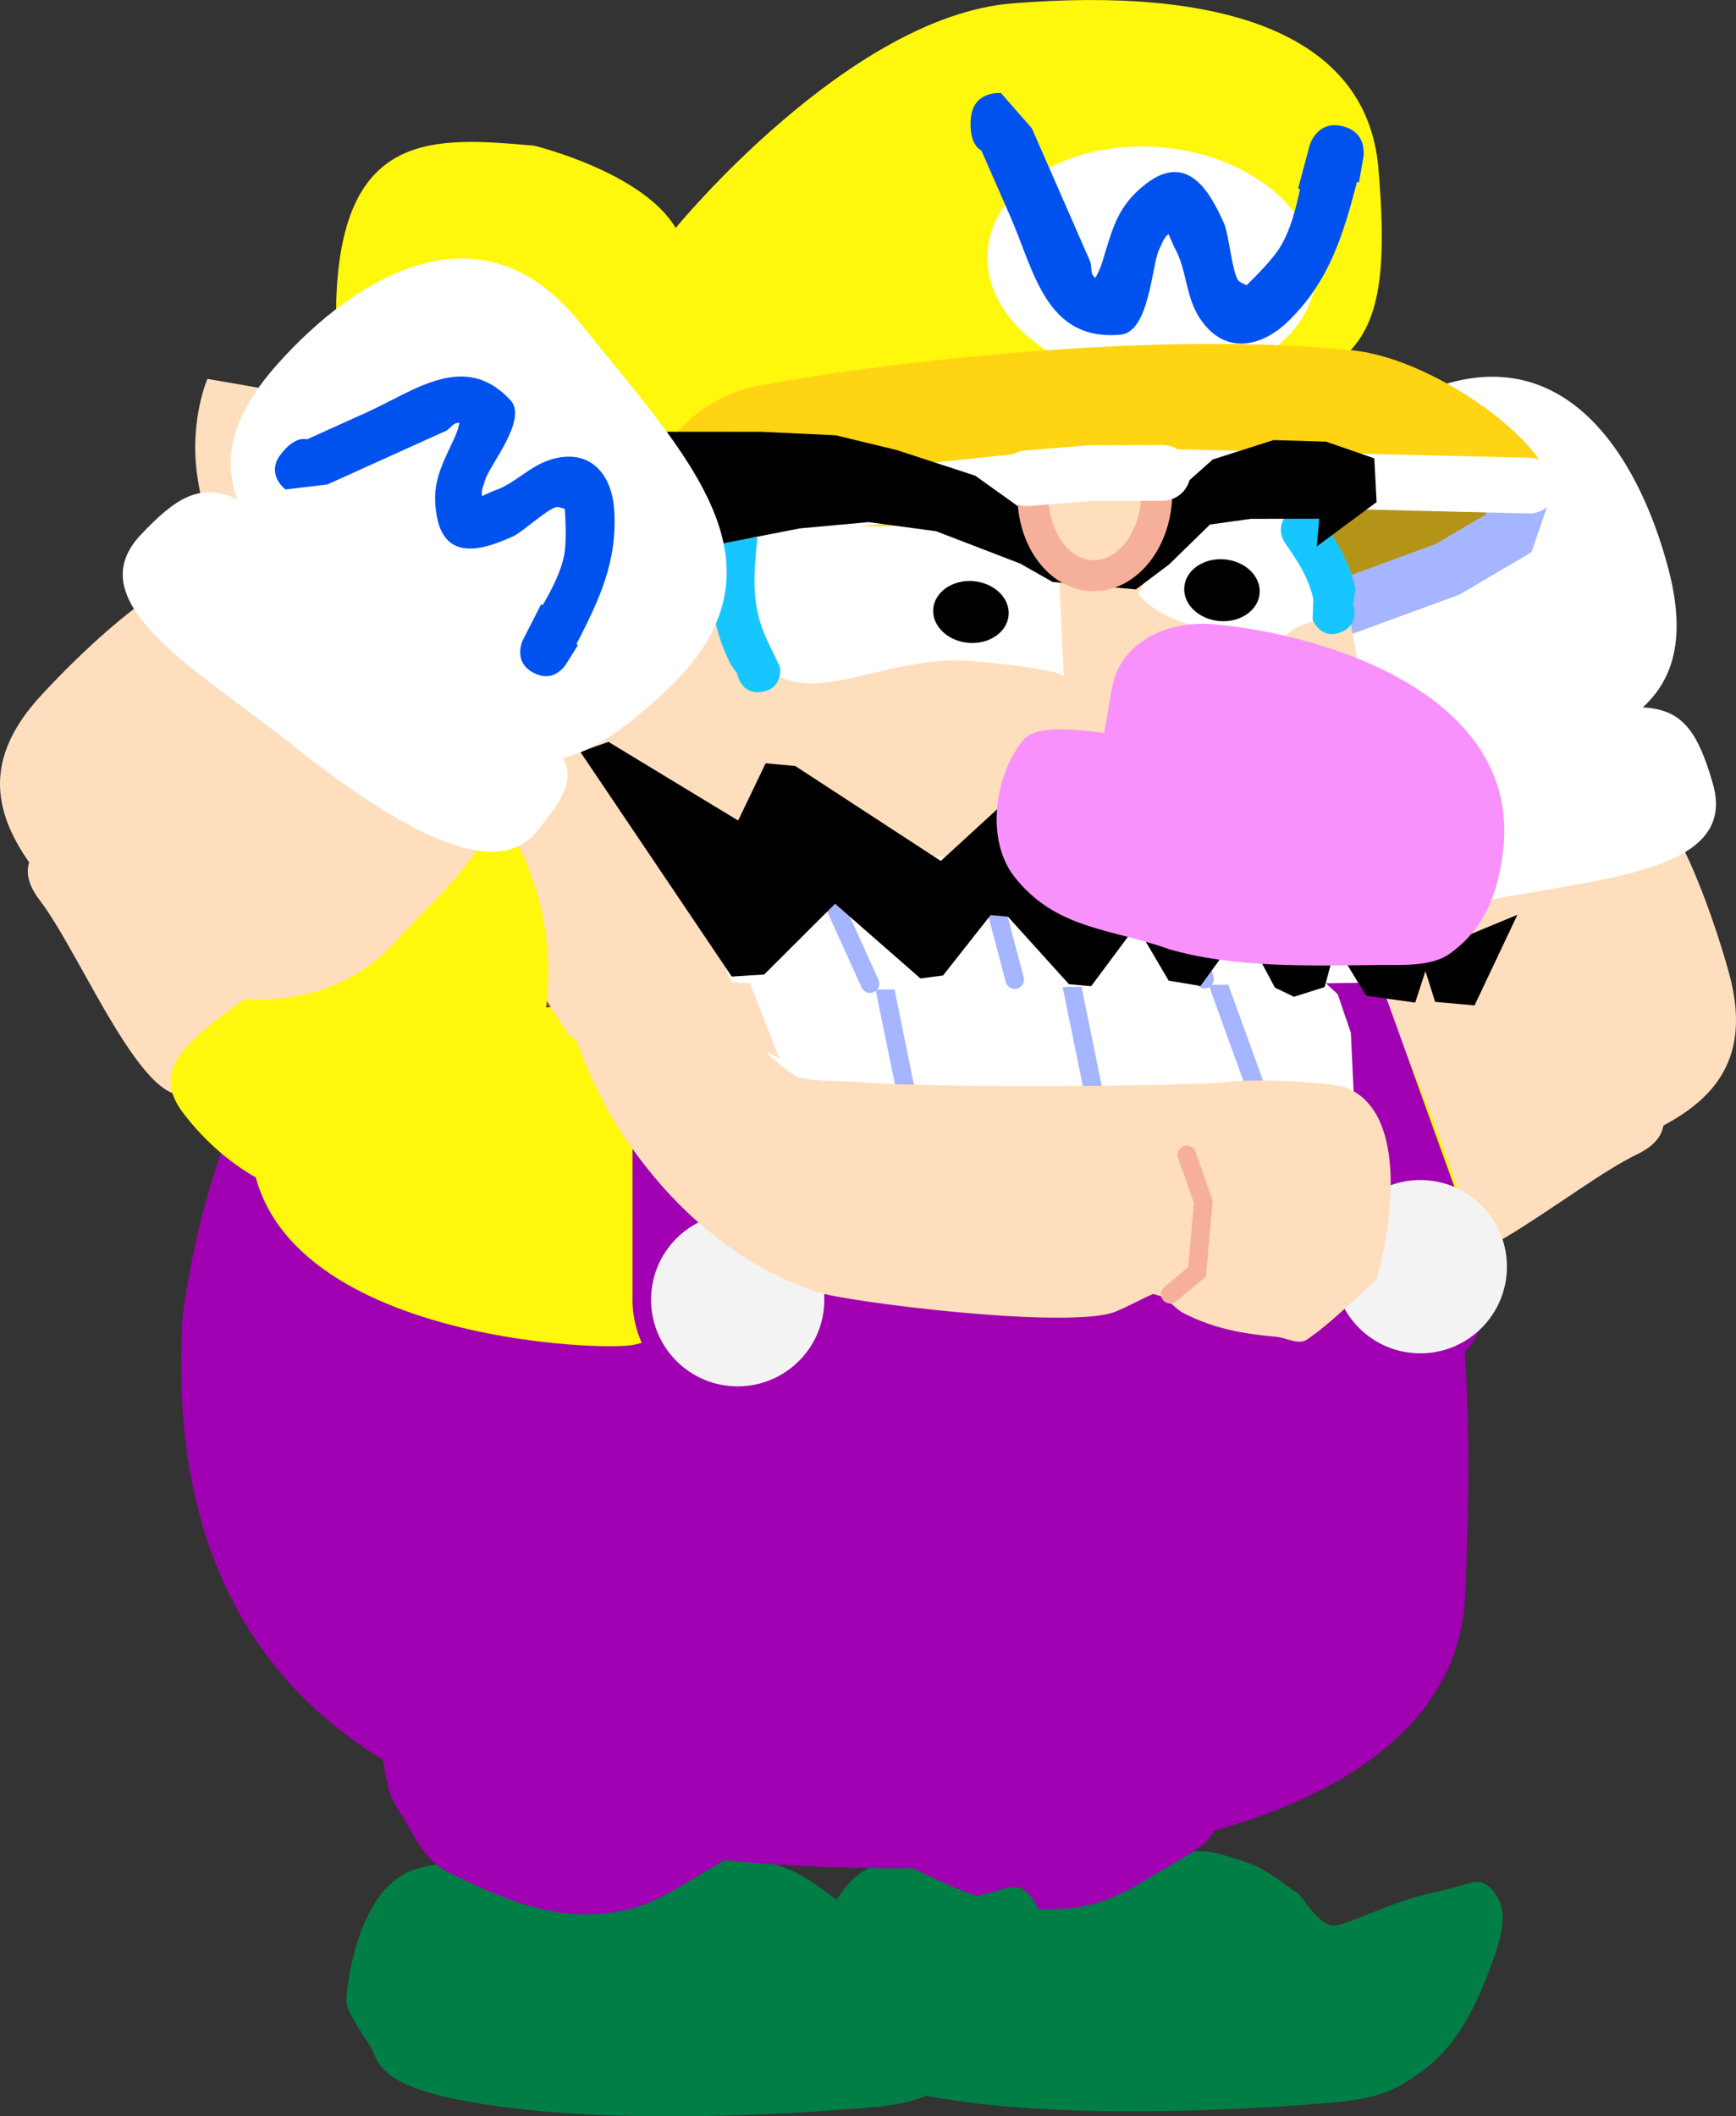 <svg version="1.1" xmlns="http://www.w3.org/2000/svg" xmlns:xlink="http://www.w3.org/1999/xlink" width="140.286" height="170.951" viewBox="0,0,140.286,170.951"><rect x="0" y="0" width="140.286" height="170.951" fill="#333333" stroke="none"/><g transform="translate(-179.221,-103.446)"><g data-paper-data="{&quot;isPaintingLayer&quot;:true}" fill-rule="nonzero" stroke-linejoin="miter" stroke-miterlimit="10" stroke-dasharray="" stroke-dashoffset="0" style="mix-blend-mode: normal"><g data-paper-data="{&quot;origPos&quot;:null}" stroke-width="0" stroke-linecap="round"><path d="M276.667,253c0.506,0 2.909,0.669 4.048,1.19c1.338,0.613 2.814,1.854 3.445,2.242c0.21,0.129 1.709,2.613 2.84,2.567c1.131,-0.045 4.772,-2.005 8,-2.667c3.228,-0.662 3.79,-1.555 5,0c1.21,1.555 0.526,3.745 -0.333,6c-0.859,2.255 -2.155,5.653 -5,8c-2.845,2.347 -4.85,2.715 -8.333,3c-3.483,0.285 -17.356,1.339 -28.333,0c-10.977,-1.339 -10.634,-3.532 -11.467,-5c-0.251,-0.442 -1.973,-2.814 -1.933,-3.667c0.098,-2.097 1.212,-9.061 5.333,-10.533c4.122,-1.472 15.664,-1.133 26.733,-1.133z" data-paper-data="{&quot;origPos&quot;:null}" fill="#007e45" stroke="#000000"/><path d="M249.667,250.667c-1.739,-3.082 -1.403,-1.297 -2.667,-8.667c-1.263,-7.37 -1.598,-11.317 -1.333,-14.667c0.293,-3.705 27.168,-4.48 33.333,-1.667c6.166,2.813 1.163,14.489 1,17.333c-0.117,2.047 -0.923,5.026 -2,7c-1.077,1.974 -0.574,2.03 -4,4c-3.426,1.97 -5.169,3.455 -9.333,3.667c-4.165,0.212 -8.047,-1.6 -10.333,-2.667c-2.286,-1.067 -2.928,-1.251 -4.667,-4.333z" data-paper-data="{&quot;origPos&quot;:null}" fill="#a000b2" stroke="#b100c6"/></g><g data-paper-data="{&quot;origPos&quot;:null}" stroke-width="0" stroke-linecap="round"><path d="M239.267,253.4c0.506,0 2.909,0.669 4.048,1.19c1.338,0.613 2.814,1.854 3.445,2.242c0.21,0.129 1.709,2.613 2.84,2.567c1.131,-0.045 4.772,-2.005 8,-2.667c3.228,-0.662 3.79,-1.555 5,0c1.21,1.555 0.526,3.745 -0.333,6c-0.859,2.255 -2.155,5.653 -5,8c-2.845,2.347 -4.85,2.715 -8.333,3c-3.483,0.285 -17.356,1.339 -28.333,0c-10.977,-1.339 -10.634,-3.532 -11.467,-5c-0.251,-0.442 -1.973,-2.814 -1.933,-3.667c0.098,-2.097 1.212,-9.061 5.333,-10.533c4.122,-1.472 15.664,-1.133 26.733,-1.133z" data-paper-data="{&quot;origPos&quot;:null}" fill="#007e45" stroke="#000000"/><path d="M212.267,251.067c-1.739,-3.082 -1.403,-1.297 -2.667,-8.667c-1.263,-7.37 -1.598,-11.317 -1.333,-14.667c0.293,-3.705 27.168,-4.48 33.333,-1.667c6.166,2.813 1.163,14.489 1,17.333c-0.117,2.047 -0.923,5.026 -2,7c-1.077,1.974 -0.574,2.03 -4,4c-3.426,1.97 -5.169,3.455 -9.333,3.667c-4.165,0.212 -8.047,-1.6 -10.333,-2.667c-2.286,-1.067 -2.928,-1.251 -4.667,-4.333z" data-paper-data="{&quot;origPos&quot;:null}" fill="#a000b2" stroke="#b100c6"/></g><g data-paper-data="{&quot;origRot&quot;:0}" stroke-width="0" stroke-linecap="butt"><g data-paper-data="{&quot;origPos&quot;:null}" stroke="none"><path d="M307.278,180.61c4.536,9.462 9.306,13.65 4.201,16.097c-5.105,2.447 -15.669,11.761 -18,8.225c-1.95,-2.958 -14.149,-26.05 -13.761,-29.572c0.302,-2.74 6.691,-3.664 17.365,-8.781c5.105,-2.447 5.658,4.568 10.194,14.031z" data-paper-data="{&quot;origRot&quot;:0,&quot;origPos&quot;:null}" fill="#ffdebd"/><path d="M290.178,190.451c4.536,9.462 8.213,13.884 3.108,16.332c-5.105,2.447 -11.844,2.937 -14.175,-0.599c-2.418,-1.943 -8.993,-5.201 -8.605,-8.723c-2.432,-6.956 1.301,-19.203 11.975,-24.32c3.934,-1.51 3.16,7.848 7.696,17.311z" data-paper-data="{&quot;origRot&quot;:0,&quot;origPos&quot;:null}" fill="#fff70c"/></g><g data-paper-data="{&quot;origPos&quot;:null}"><path d="M288.38,168.748c8.595,-2.419 12.438,-6.364 20.971,-3.734c4.65,1.433 8.226,12.176 9.544,16.86c2.356,8.373 -2.175,12.281 -12.143,15.087c-9.968,2.805 -19.959,-1.708 -22.316,-10.081c-2.356,-8.373 -6.025,-15.326 3.943,-18.131z" data-paper-data="{&quot;origPos&quot;:null,&quot;origRot&quot;:0}" fill="#ffdebd" stroke="#ffdebd"/><g data-paper-data="{&quot;origPos&quot;:null,&quot;origRot&quot;:0}" fill="#ffffff" stroke="none"><path d="M274.151,158.823c-5.174,-14.06 7.036,-17.818 19.621,-23.504c11.533,-5.211 17.79,4.683 20.262,14.04c3.408,12.898 -6.568,14.43 -18.972,16.942c-12.404,2.513 -16.08,5.65 -20.911,-7.478z" data-paper-data="{&quot;origRot&quot;:0,&quot;origPos&quot;:null}"/><path d="M278.288,173.698c-2.124,-8.984 1.328,-6.378 19.062,-10.453c15.567,-3.577 17.958,-4.576 20.289,3.507c2.084,7.225 -9.221,7.586 -18.795,9.538c-9.574,1.952 -19.316,2.654 -20.556,-2.592z" data-paper-data="{&quot;origRot&quot;:0,&quot;origPos&quot;:null}"/></g></g></g><g><path d="M230.78,172.594c15.385,0.652 40.712,-3.729 52.221,5.211c15.448,11.999 15.374,36.695 14.621,54.488c-0.695,16.401 -23.959,23.139 -52.409,21.933c-28.45,-1.205 -53.396,-10.505 -51.215,-44.647c1.749,-12.465 8.333,-38.19 36.783,-36.985z" data-paper-data="{&quot;origPos&quot;:null,&quot;index&quot;:null}" fill="#a000b2" stroke="none" stroke-width="0" stroke-linecap="butt"/><path d="M236.508,167.331c15.385,0.652 36.11,-1.421 47.619,7.519c7.791,6.052 14.706,30.339 14.706,30.339c0,0 -36.785,-4.311 -46.07,-0.82c-4.163,1.566 -16.746,6.429 -22.28,7.696c-2.9,0.664 -34.295,-0.687 -30.75,-19.759c1.749,-12.465 8.325,-26.18 36.775,-24.975z" data-paper-data="{&quot;origPos&quot;:null,&quot;index&quot;:null}" fill="#fff70c" stroke="none" stroke-width="0" stroke-linecap="butt"/><path d="M238.834,208.434l0.004,-35.532" data-paper-data="{&quot;origPos&quot;:null}" fill="none" stroke="#a000b2" stroke-width="17" stroke-linecap="round"/><path d="M245.827,208.73c-0.164,3.863 -3.427,6.861 -7.29,6.697c-3.863,-0.164 -6.861,-3.427 -6.697,-7.29c0.164,-3.863 3.427,-6.861 7.29,-6.697c3.863,0.164 6.861,3.427 6.697,7.29z" data-paper-data="{&quot;origPos&quot;:null}" fill="#f3f3f3" stroke="none" stroke-width="0" stroke-linecap="butt"/><path d="M276.376,172.243l7.354,11.594l8.696,24.112" data-paper-data="{&quot;origPos&quot;:null,&quot;origRot&quot;:0}" fill="none" stroke="#a000b2" stroke-width="14" stroke-linecap="round"/><path d="M300.99,206.062c-0.164,3.863 -3.427,6.861 -7.29,6.697c-3.863,-0.164 -6.861,-3.427 -6.697,-7.29c0.164,-3.863 3.427,-6.861 7.29,-6.697c3.863,0.164 6.861,3.427 6.697,7.29z" data-paper-data="{&quot;origPos&quot;:null}" fill="#f3f3f3" stroke="none" stroke-width="0" stroke-linecap="butt"/></g><g><g data-paper-data="{&quot;origPos&quot;:null}"><path d="M279.007,160.599l-2.797,5.106l5.185,28.237l-42.551,0.566l-3.534,-1.653l-2.243,-4.885l-4.883,-27.876l33.225,-1.06z" data-paper-data="{&quot;origPos&quot;:null}" fill="#a10114" stroke="#a10114" stroke-width="0.5" stroke-linecap="round"/><path d="M230.498,179.857c-0.729,-5.01 5.03,-9.996 12.863,-11.136c7.833,-1.141 14.775,1.996 15.504,7.006c0.729,5.01 -5.03,9.996 -12.863,11.136c-7.833,1.141 -14.775,-1.996 -15.504,-7.006z" data-paper-data="{&quot;origPos&quot;:null,&quot;origRot&quot;:0}" fill="#f4c4f6" stroke="none" stroke-width="0" stroke-linecap="butt"/><g data-paper-data="{&quot;origPos&quot;:null}" stroke-linecap="round"><path d="M241.317,193.054l-3.733,-10.706l40.286,-1.436l6.67,0.259l2.781,2.59l1.062,3.106l0.346,7.393z" data-paper-data="{&quot;origPos&quot;:null}" fill="#ffffff" stroke="#000000" stroke-width="0"/><path d="M277.147,181.516l3.762,10.374" data-paper-data="{&quot;origPos&quot;:null}" fill="none" stroke="#a5b5ff" stroke-width="1.5"/><path d="M267.608,191.761l-1.967,-9.645" data-paper-data="{&quot;origPos&quot;:null,&quot;origRot&quot;:0}" fill="none" stroke="#a5b5ff" stroke-width="1.5"/><path d="M252.52,192.092l-1.967,-9.645" data-paper-data="{&quot;origPos&quot;:null,&quot;origRot&quot;:0}" fill="none" stroke="#a5b5ff" stroke-width="1.5"/></g><g data-paper-data="{&quot;origPos&quot;:null}"><path d="M228.98,156.581c3.375,0.993 3.622,5.732 3.653,6.02c0.178,1.629 8.941,25.031 9.587,26.361c-2.853,-1.701 1.141,1.384 1.34,1.447c1.455,0.461 3.455,0.307 4.98,0.443c5.858,0.521 27.433,0.337 29.761,-0.006c1.875,-0.276 8.515,-0.064 9.85,0.517c4.951,2.155 3.468,11.486 2.289,15.494c-1.867,1.597 -3.572,3.405 -5.6,4.792c-0.688,0.47 -1.66,-0.148 -2.49,-0.222c-2.699,-0.24 -4.971,-0.643 -7.435,-1.879c-0.632,-0.317 -1.075,-0.927 -1.676,-1.299c-0.18,-0.111 -0.541,-0.197 -0.832,-0.283c-1.04,0.444 -2.02,1.028 -3.072,1.441c-3.696,1.451 -21.675,-0.777 -24.132,-1.605c-6.941,-2.34 -12.457,-7.509 -16.28,-13.678c-4.285,-7.152 -5.43,-14.705 -6.564,-22.798c-0.403,-2.88 0.413,-11.362 0.413,-11.362c0,0 1.411,-4.797 6.208,-3.386z" data-paper-data="{&quot;origPos&quot;:null}" fill="#ffdebd" stroke="none" stroke-width="0.5" stroke-linecap="butt"/><path d="M275.124,196.73l1.335,3.8l-0.236,2.656l-0.266,2.988l-2.169,1.815" data-paper-data="{&quot;origPos&quot;:null}" fill="none" stroke="#f6b09a" stroke-width="1.5" stroke-linecap="round"/></g></g><g data-paper-data="{&quot;origPos&quot;:null}"><path d="M303.75,145.287c-0.962,3.723 -13.861,7.401 -23.676,6.528c-7.909,-0.704 -5.35,-7.258 -5.027,-10.888c0.323,-3.631 15.753,-1.46 23.662,-0.756c7.909,0.704 5.664,2.707 5.041,5.117z" data-paper-data="{&quot;origPos&quot;:null}" fill="#b49416" stroke="none" stroke-width="0" stroke-linecap="butt"/><path d="M302.465,142.642l-1.35,3.896l-4.944,2.907l-11.761,4.308" data-paper-data="{&quot;origPos&quot;:null}" fill="none" stroke="#a5b5ff" stroke-width="4.5" stroke-linecap="round"/><path d="M214.895,163.605c2.833,0.273 4.211,1.295 6.392,2.944c3.988,3.336 7.672,9.64 6.233,14.948c-1.242,4.582 -7.717,4.131 -10.099,0.794c-0.033,-0.068 -0.217,-2.283 -0.303,-2.475c-0.866,-1.939 -4.162,-1.997 -5.515,-4.125c-1.236,-1.944 0.212,-7.371 0.409,-9.581c0,0 1.773,-2.861 2.884,-2.504z" data-paper-data="{&quot;origPos&quot;:null}" fill="#8e4108" stroke="none" stroke-width="0.5" stroke-linecap="butt"/><path d="M225.293,187.214c0,0 -4.368,-6.612 -5.954,-9.519c-1.133,-2.135 -1.547,-4.221 -2.263,-6.461c-0.309,-0.967 -1.734,-2.788 -1.662,-3.768c0.018,-0.246 -1.017,-0.775 -1.868,-1.161c-1.684,-0.763 -3.433,-1.634 -5.025,-2.57c-2.958,-1.738 -5.34,-4.516 -7.181,-7.373c-2.897,-4.516 -5.545,-9.439 -6.217,-14.77c-0.545,-4.323 0.86,-7.541 0.86,-7.541c0,0 12.74,2.203 13.167,2.324c2.007,0.569 8.434,1.127 12.641,2.692c2.042,0.759 3.877,1.34 5.447,2.787c0.594,0.548 1.667,2.554 1.971,2.575c2.694,0.188 6.803,-1.852 9.377,-2.625c6.973,-2.095 42.287,-2.27 46.918,1.795c0.665,0.584 0.736,1.611 1.077,2.428c1.249,2.99 4.734,24.288 4.943,28.316c0.111,2.133 -1.642,4.225 -2.97,5.51c-0.601,0.582 -6.998,0.384 -9.209,0.187c-10.65,-0.947 -21.253,-2.002 -31.947,-2.261c-2.666,-0.07 -6.213,0.113 -8.797,-0.617c-0.333,-0.094 -1.58,1.011 -1.364,1.37c1.045,1.738 2.367,10.15 2.367,10.15z" data-paper-data="{&quot;origPos&quot;:null}" fill="#ffdebd" stroke="none" stroke-width="0.5" stroke-linecap="butt"/><path d="M265.187,158.017c0,0 -0.944,-0.601 -7.325,-1.169c-6.381,-0.568 -12.024,3.243 -15.767,1.182c-3.254,-1.791 -3.43,-13.436 -1.431,-13.258c4.625,0.411 23.971,1.822 23.971,1.822l0.552,11.422z" data-paper-data="{&quot;origPos&quot;:null}" fill="#ffffff" stroke="#f6b09a" stroke-width="0" stroke-linecap="butt"/><path d="M271.224,151.397c0,0 2.18,-4.287 4.859,-5.391c2.789,-1.149 7.196,-1.468 7.196,-1.468c0,0 5.516,7.967 2,9.113c-4.043,1.318 0.272,1.53 -6.109,0.962c-6.381,-0.568 -7.946,-3.217 -7.946,-3.217z" data-paper-data="{&quot;index&quot;:null,&quot;origPos&quot;:null}" fill="#ffffff" stroke="#f6b09a" stroke-width="0" stroke-linecap="butt"/><path d="M240.785,159.333c-1.731,0.258 -1.989,-1.473 -1.989,-1.473l-0.52,-0.732c-2.016,-3.97 -1.635,-7.189 -1.253,-11.484c0,0 0.155,-1.743 1.898,-1.588c1.743,0.155 1.588,1.898 1.588,1.898c-0.328,3.683 -0.797,6.27 0.888,9.589l0.861,1.8c0,0 0.258,1.731 -1.473,1.989z" data-paper-data="{&quot;origPos&quot;:null}" fill="#18c6ff" stroke="none" stroke-width="0.5" stroke-linecap="butt"/><path d="M227.115,144.355l-0.006,-0.001c-0.107,-4.878 3.174,-5.095 6.969,-4.544c1.239,0.18 2.794,0.13 3.534,1.34c2.029,3.318 -0.159,5.299 -0.455,8.622c-0.547,3.847 -2.436,11.038 -7.696,7.401c-0.002,-0.001 -0.565,-2.384 -0.573,-2.416c-0.81,-3.224 -1.523,-6.363 -1.826,-9.685c0,0 -0.02,-0.222 0.033,-0.515l-0.016,0.001c0,0 0.007,-0.08 0.035,-0.204z" data-paper-data="{&quot;origPos&quot;:null}" fill="#8e4108" stroke="none" stroke-width="0.5" stroke-linecap="butt"/><path d="M287.547,154.527c-1.638,0.635 -2.255,-1.034 -2.255,-1.034l0.061,-1.643c-0.414,-1.793 -1.214,-2.999 -2.277,-4.52c0,0 -1.014,-1.451 0.412,-2.491c1.426,-1.04 2.441,0.412 2.441,0.412c1.317,1.885 2.304,3.484 2.831,5.769l-0.192,1.203c0,0 0.617,1.669 -1.021,2.304z" data-paper-data="{&quot;origPos&quot;:null}" fill="#18c6ff" stroke="none" stroke-width="0.5" stroke-linecap="butt"/><path d="M290.604,116.986c1.316,15.121 -1.942,15.684 -11.211,19.663c-13.507,5.797 -30.241,2.892 -44.488,7.06c-3.741,1.094 -12.648,-3.165 -16.588,-3.516c-8.057,-0.717 -12.141,-6.328 -11.922,-12.559c0.482,-13.745 7.937,-13.135 15.994,-12.418c0,0 8.749,2.118 11.434,6.644c0,0 13.95,-17.05 27.153,-18.135c16.996,-1.397 28.683,2.404 29.628,13.263z" data-paper-data="{&quot;origPos&quot;:null}" fill="#fff70c" stroke="none" stroke-width="0" stroke-linecap="butt"/><path d="M285.529,125.99c-0.465,5.226 -6.773,8.935 -14.089,8.284c-7.316,-0.651 -12.871,-5.415 -12.406,-10.641c0.465,-5.226 6.773,-8.935 14.089,-8.284c7.316,0.651 12.871,5.415 12.406,10.641z" data-paper-data="{&quot;origPos&quot;:null}" fill="#ffffff" stroke="none" stroke-width="0" stroke-linecap="butt"/><path d="M257.679,112.965c0.214,-2.217 2.431,-2.004 2.431,-2.004l2.497,2.854c0.782,1.785 1.565,3.571 2.347,5.356c0.782,1.785 1.565,3.571 2.347,5.356c0.168,0.383 0.02,0.894 0.279,1.222c0.04,0.05 0.096,0.096 0.161,0.138c0.261,-0.443 0.453,-0.931 0.613,-1.457c0.802,-2.64 1.208,-4.397 3.504,-6.157c3.442,-2.638 5.268,0.922 6.316,3.313c0.355,0.907 0.637,3.908 1.11,4.506c0.133,0.168 0.439,0.279 0.675,0.397c0.858,-0.84 2.164,-2.167 2.742,-3.134c0.794,-1.327 1.225,-2.983 1.579,-4.635l-0.159,-0.043l0.917,-3.425c0.069,-0.268 0.188,-0.522 0.351,-0.748c0.37,-0.557 1.083,-1.179 2.346,-0.857c0.022,0.005 0.044,0.011 0.065,0.017c1.258,0.349 1.567,1.242 1.611,1.911c0.023,0.22 0.013,0.439 -0.028,0.651l-0.344,1.947l-0.158,-0.028c-1.118,4.236 -2.205,7.994 -5.58,11.273c-1.944,1.888 -4.816,2.776 -6.868,0.098c-1.508,-1.967 -1.199,-4.187 -2.34,-6.143c-0.149,-0.34 -0.298,-0.68 -0.447,-1.02c-0.396,0.313 -0.56,0.843 -0.775,1.299c-0.577,1.225 -0.77,6.614 -3.089,6.826c-6.049,0.553 -6.982,-5.125 -8.908,-9.521c-0.782,-1.785 -1.565,-3.571 -2.347,-5.356c0,0 -1.061,-0.421 -0.848,-2.638z" data-paper-data="{&quot;origPos&quot;:null,&quot;origRot&quot;:0}" fill="#0052ef" stroke="none" stroke-width="0.5" stroke-linecap="butt"/><path d="M304.377,143.235c-0.296,0.836 -43.918,2.619 -56.095,2.741c-5.918,0.059 -17.751,-1.42 -17.454,-2.255c1.096,-3.089 3.821,-7.938 9.58,-9.087c6.96,-1.389 30.723,-4.676 48.116,-2.887c7.11,0.732 16.949,8.4 15.853,11.488z" data-paper-data="{&quot;origPos&quot;:null}" fill="#ffd412" stroke="none" stroke-width="0" stroke-linecap="butt"/><path d="M204.703,143.142l6.345,3.911c0,0 4.599,1.308 7.098,2.974c2.499,1.666 2.429,2.164 3.327,3.977c0.898,1.813 0.633,1.973 -0.207,2.324c-0.84,0.351 -3.996,1.141 -6.397,0.435c-2.401,-0.706 -3.386,-3.313 -3.386,-3.313l-0.474,-6.334" data-paper-data="{&quot;origPos&quot;:null}" fill="none" stroke="#f6b09a" stroke-width="3" stroke-linecap="round"/><path d="M234.892,145.165l31.839,-3.359l36.065,0.865" data-paper-data="{&quot;origPos&quot;:null}" fill="none" stroke="#ffffff" stroke-width="4.5" stroke-linecap="round"/><path d="M285.627,147.587l0.199,-2.241l-5.523,0.011l-3.304,0.459l-3.298,3.22l-2.69,2.02l-6.723,-0.598l-2.628,-1.489l-6.795,-2.612l-5.456,-0.736l-5.567,0.509l-11.494,2.24l-0.11,-10.049l8.533,0.006l5.999,0.283l4.914,1.19l6.342,2.07l4.012,2.867l3.94,0.852l4.051,-0.393l2.828,-0.752l4.361,-3.879l4.909,-1.571l4.255,0.128l3.896,1.35l0.188,3.531z" data-paper-data="{&quot;origPos&quot;:null}" fill="#000001" stroke="#ff0000" stroke-width="0" stroke-linecap="round"/><path d="M272.701,143.313c-0.032,3.643 -2.298,6.613 -5.062,6.635c-2.764,0.022 -4.979,-2.913 -4.948,-6.555c0.032,-3.643 1.884,-1.965 4.648,-1.987c2.764,-0.022 5.393,-1.736 5.361,1.907z" data-paper-data="{&quot;origPos&quot;:null,&quot;origRot&quot;:0}" fill="#ffdebd" stroke="#f6b09a" stroke-width="2.5" stroke-linecap="butt"/><path d="M262.223,142.075l5.124,-0.414l5.824,-0.017" data-paper-data="{&quot;origPos&quot;:null}" fill="none" stroke="#ffffff" stroke-width="4.5" stroke-linecap="round"/><g data-paper-data="{&quot;origPos&quot;:null,&quot;index&quot;:null}" stroke-linecap="round"><path d="M285.783,173.751l3.964,9.073l-40.943,0.578c0,0 -10.286,-0.55 -10.405,-0.641c-0.355,-0.275 -0.989,-2.482 -0.989,-2.482l-2.729,-7.627l2.87,-0.659z" data-paper-data="{&quot;origPos&quot;:null}" fill="#ffffff" stroke="#000000" stroke-width="0"/><path d="M245.542,174.11l3.988,8.794" data-paper-data="{&quot;origPos&quot;:null}" fill="none" stroke="#a5b5ff" stroke-width="1.5"/><path d="M261.22,182.579l-2.152,-8.152" data-paper-data="{&quot;origPos&quot;:null,&quot;origRot&quot;:0}" fill="none" stroke="#a5b5ff" stroke-width="1.5"/><path d="M276.558,182.537l-2.152,-8.152" data-paper-data="{&quot;origPos&quot;:null,&quot;origRot&quot;:0}" fill="none" stroke="#a5b5ff" stroke-width="1.5"/></g><path d="M301.843,177.337l-3.462,7.322l-3.187,-0.284l-0.783,-2.479l-0.828,2.537l-3.967,-0.554l-2.452,-4.033l-0.899,3.333l-2.479,0.783l-1.541,-0.739l-2.581,-4.848l-3.431,4.715l-2.572,-0.43l-2.616,-4.449l-3.648,4.896l-1.793,-0.159l-4.936,-5.459l-1.394,-0.124l-3.847,4.878l-1.828,0.239l-6.892,-6.034l-5.729,5.715l-2.625,0.168l-12.24,-18.156l2.28,-0.801l10.478,6.353l2.218,-4.622l2.391,0.213l11.766,7.673l4.591,-4.21l1.611,-0.057l5.316,5.693l4.193,-4.245l2.554,0.629l1.868,1.572l0.965,2.696l2.639,-2.576l2.807,0.049l2.652,4.051l3.002,-2.142l2.9,1.262l1.563,2.749l2.439,-2.594l2.196,2.404l0.925,0.885z" data-paper-data="{&quot;origPos&quot;:null}" fill="#000001" stroke="#ff0000" stroke-width="0" stroke-linecap="round"/><path d="M268.422,162.683c0.41,-1.681 0.499,-3.822 1.115,-5.12c1.362,-2.868 4.785,-3.955 7.688,-3.697c9.741,0.866 24.571,5.938 23.506,17.903c-0.387,3.52 -1.332,6.533 -4.361,8.719c-1.484,1.071 -4.039,0.889 -5.783,0.908c-5.428,0.059 -11.695,0.251 -16.941,-1.292c-4.562,-1.654 -9.126,-1.554 -12.474,-5.866c-2.354,-3.031 -1.524,-8.303 0.736,-11.013c1.092,-1.31 4.486,-0.784 6.01,-0.649c0,0 0.211,0.019 0.505,0.107z" data-paper-data="{&quot;origPos&quot;:null}" fill="#f991fd" stroke="none" stroke-width="0.5" stroke-linecap="butt"/><path d="M257.903,150.391c0.84,0.075 1.576,0.421 2.087,0.921c0.511,0.499 0.797,1.152 0.736,1.839c-0.061,0.687 -0.457,1.28 -1.049,1.681c-0.591,0.402 -1.376,0.613 -2.216,0.539c-0.84,-0.075 -1.575,-0.421 -2.087,-0.921c-0.511,-0.499 -0.797,-1.152 -0.735,-1.839c0.061,-0.687 0.457,-1.28 1.049,-1.681c0.591,-0.402 1.376,-0.613 2.216,-0.539z" data-paper-data="{&quot;origPos&quot;:null}" fill="#000000" stroke="none" stroke-width="1.057" stroke-linecap="butt"/><path d="M278.188,148.632c0.84,0.075 1.576,0.421 2.087,0.921c0.511,0.499 0.797,1.152 0.736,1.839c-0.061,0.687 -0.457,1.28 -1.049,1.681c-0.591,0.402 -1.376,0.613 -2.216,0.539c-0.84,-0.075 -1.575,-0.421 -2.087,-0.921c-0.511,-0.499 -0.797,-1.152 -0.735,-1.839c0.061,-0.687 0.457,-1.28 1.049,-1.681c0.591,-0.402 1.376,-0.613 2.216,-0.539z" data-paper-data="{&quot;origPos&quot;:null}" fill="#000000" stroke="none" stroke-width="1.057" stroke-linecap="butt"/></g></g><g data-paper-data="{&quot;index&quot;:null}" stroke-linecap="butt"><g data-paper-data="{&quot;origPos&quot;:null}" stroke="none" stroke-width="0"><path d="M208.948,155.871c7.186,9.407 12.457,13.133 11.482,15.711c-1.254,3.314 -22.611,18.345 -25.691,20.095c-3.683,2.092 -8.864,-11.005 -12.3,-15.504c-3.436,-4.499 2.716,-6.063 11.055,-12.432c8.339,-6.37 12.019,-12.368 15.455,-7.869z" data-paper-data="{&quot;origRot&quot;:0,&quot;origPos&quot;:null}" fill="#ffdebd"/><path d="M218.976,168.349c7.186,9.407 4.948,22.013 -0.378,27.106c-1.254,3.314 -8.591,3.231 -11.628,3.863c-3.683,2.092 -9.464,-1.406 -12.9,-5.905c-3.436,-4.499 1.848,-6.768 10.187,-13.138c8.339,-6.37 11.9,-15.058 14.719,-11.926z" data-paper-data="{&quot;origRot&quot;:0,&quot;origPos&quot;:null}" fill="#fff70c"/></g><g data-paper-data="{&quot;origPos&quot;:null}"><path d="M215.717,161.757c7.606,7.027 1.18,11.555 -4.722,17.944c-5.903,6.389 -16.854,5.872 -24.46,-1.155c-7.606,-7.027 -9.868,-12.567 -3.965,-18.956c3.302,-3.574 11.367,-11.521 16.161,-10.685c8.797,1.533 10.428,6.793 16.987,12.852z" data-paper-data="{&quot;origPos&quot;:null,&quot;origRot&quot;:0}" fill="#ffdebd" stroke="#ffdebd" stroke-width="0"/><g data-paper-data="{&quot;origPos&quot;:null,&quot;origRot&quot;:0}" fill="#ffffff" stroke="none" stroke-width="0"><path d="M210.875,156.542c-9.909,-7.873 -18.101,-13.768 -9.207,-23.711c6.453,-7.213 16.521,-13.186 24.429,-3.305c8.629,10.783 17.8,19.676 6.804,29.852c-10.267,9.501 -12.117,5.037 -22.027,-2.836z" data-paper-data="{&quot;origRot&quot;:0,&quot;origPos&quot;:null}"/><path d="M202.97,163.723c-7.643,-6.088 -17.55,-11.544 -12.412,-17.034c5.748,-6.142 7.425,-4.166 19.668,6.091c13.947,11.685 18.207,10.932 12.234,17.971c-3.488,4.11 -11.848,-0.94 -19.491,-7.028z" data-paper-data="{&quot;origRot&quot;:0,&quot;origPos&quot;:null}"/></g><path d="M201.878,140.187c1.19,-1.607 2.151,-1.25 2.151,-1.25c1.595,-0.721 3.189,-1.441 4.784,-2.162c3.927,-1.774 7.961,-5.001 11.663,-0.997c1.42,1.536 -1.691,5.245 -2.042,6.409c-0.131,0.433 -0.34,0.886 -0.264,1.332c0.304,-0.137 0.608,-0.275 0.911,-0.412c1.937,-0.618 3.064,-2.284 5.252,-2.691c2.979,-0.553 4.361,1.765 4.522,4.193c0.28,4.215 -1.253,7.374 -3.053,10.872l0.122,0.076l-0.941,1.506c-0.1,0.166 -0.226,0.318 -0.373,0.451c-0.431,0.419 -1.175,0.829 -2.223,0.306c-0.018,-0.009 -0.036,-0.018 -0.054,-0.028c-1.036,-0.543 -1.137,-1.387 -1.05,-1.981c0.027,-0.248 0.101,-0.489 0.215,-0.71l1.446,-2.836l0.132,0.067c0.757,-1.315 1.465,-2.678 1.733,-4.04c0.195,-0.993 0.122,-2.663 0.054,-3.739c-0.228,-0.064 -0.499,-0.174 -0.689,-0.141c-0.675,0.115 -2.667,1.947 -3.448,2.339c-2.136,0.965 -5.493,2.242 -6.204,-1.586c-0.474,-2.553 0.311,-3.97 1.363,-6.212c0.209,-0.446 0.375,-0.887 0.467,-1.34c-0.069,-0.011 -0.134,-0.014 -0.19,-0.004c-0.37,0.063 -0.579,0.493 -0.921,0.648c-1.595,0.721 -3.189,1.441 -4.784,2.162c-1.595,0.721 -3.189,1.441 -4.784,2.162l-3.381,0.403c0,0 -1.607,-1.19 -0.417,-2.797z" data-paper-data="{&quot;origPos&quot;:null}" fill="#0052ef" stroke="none" stroke-width="0.5"/></g></g></g></g></svg>